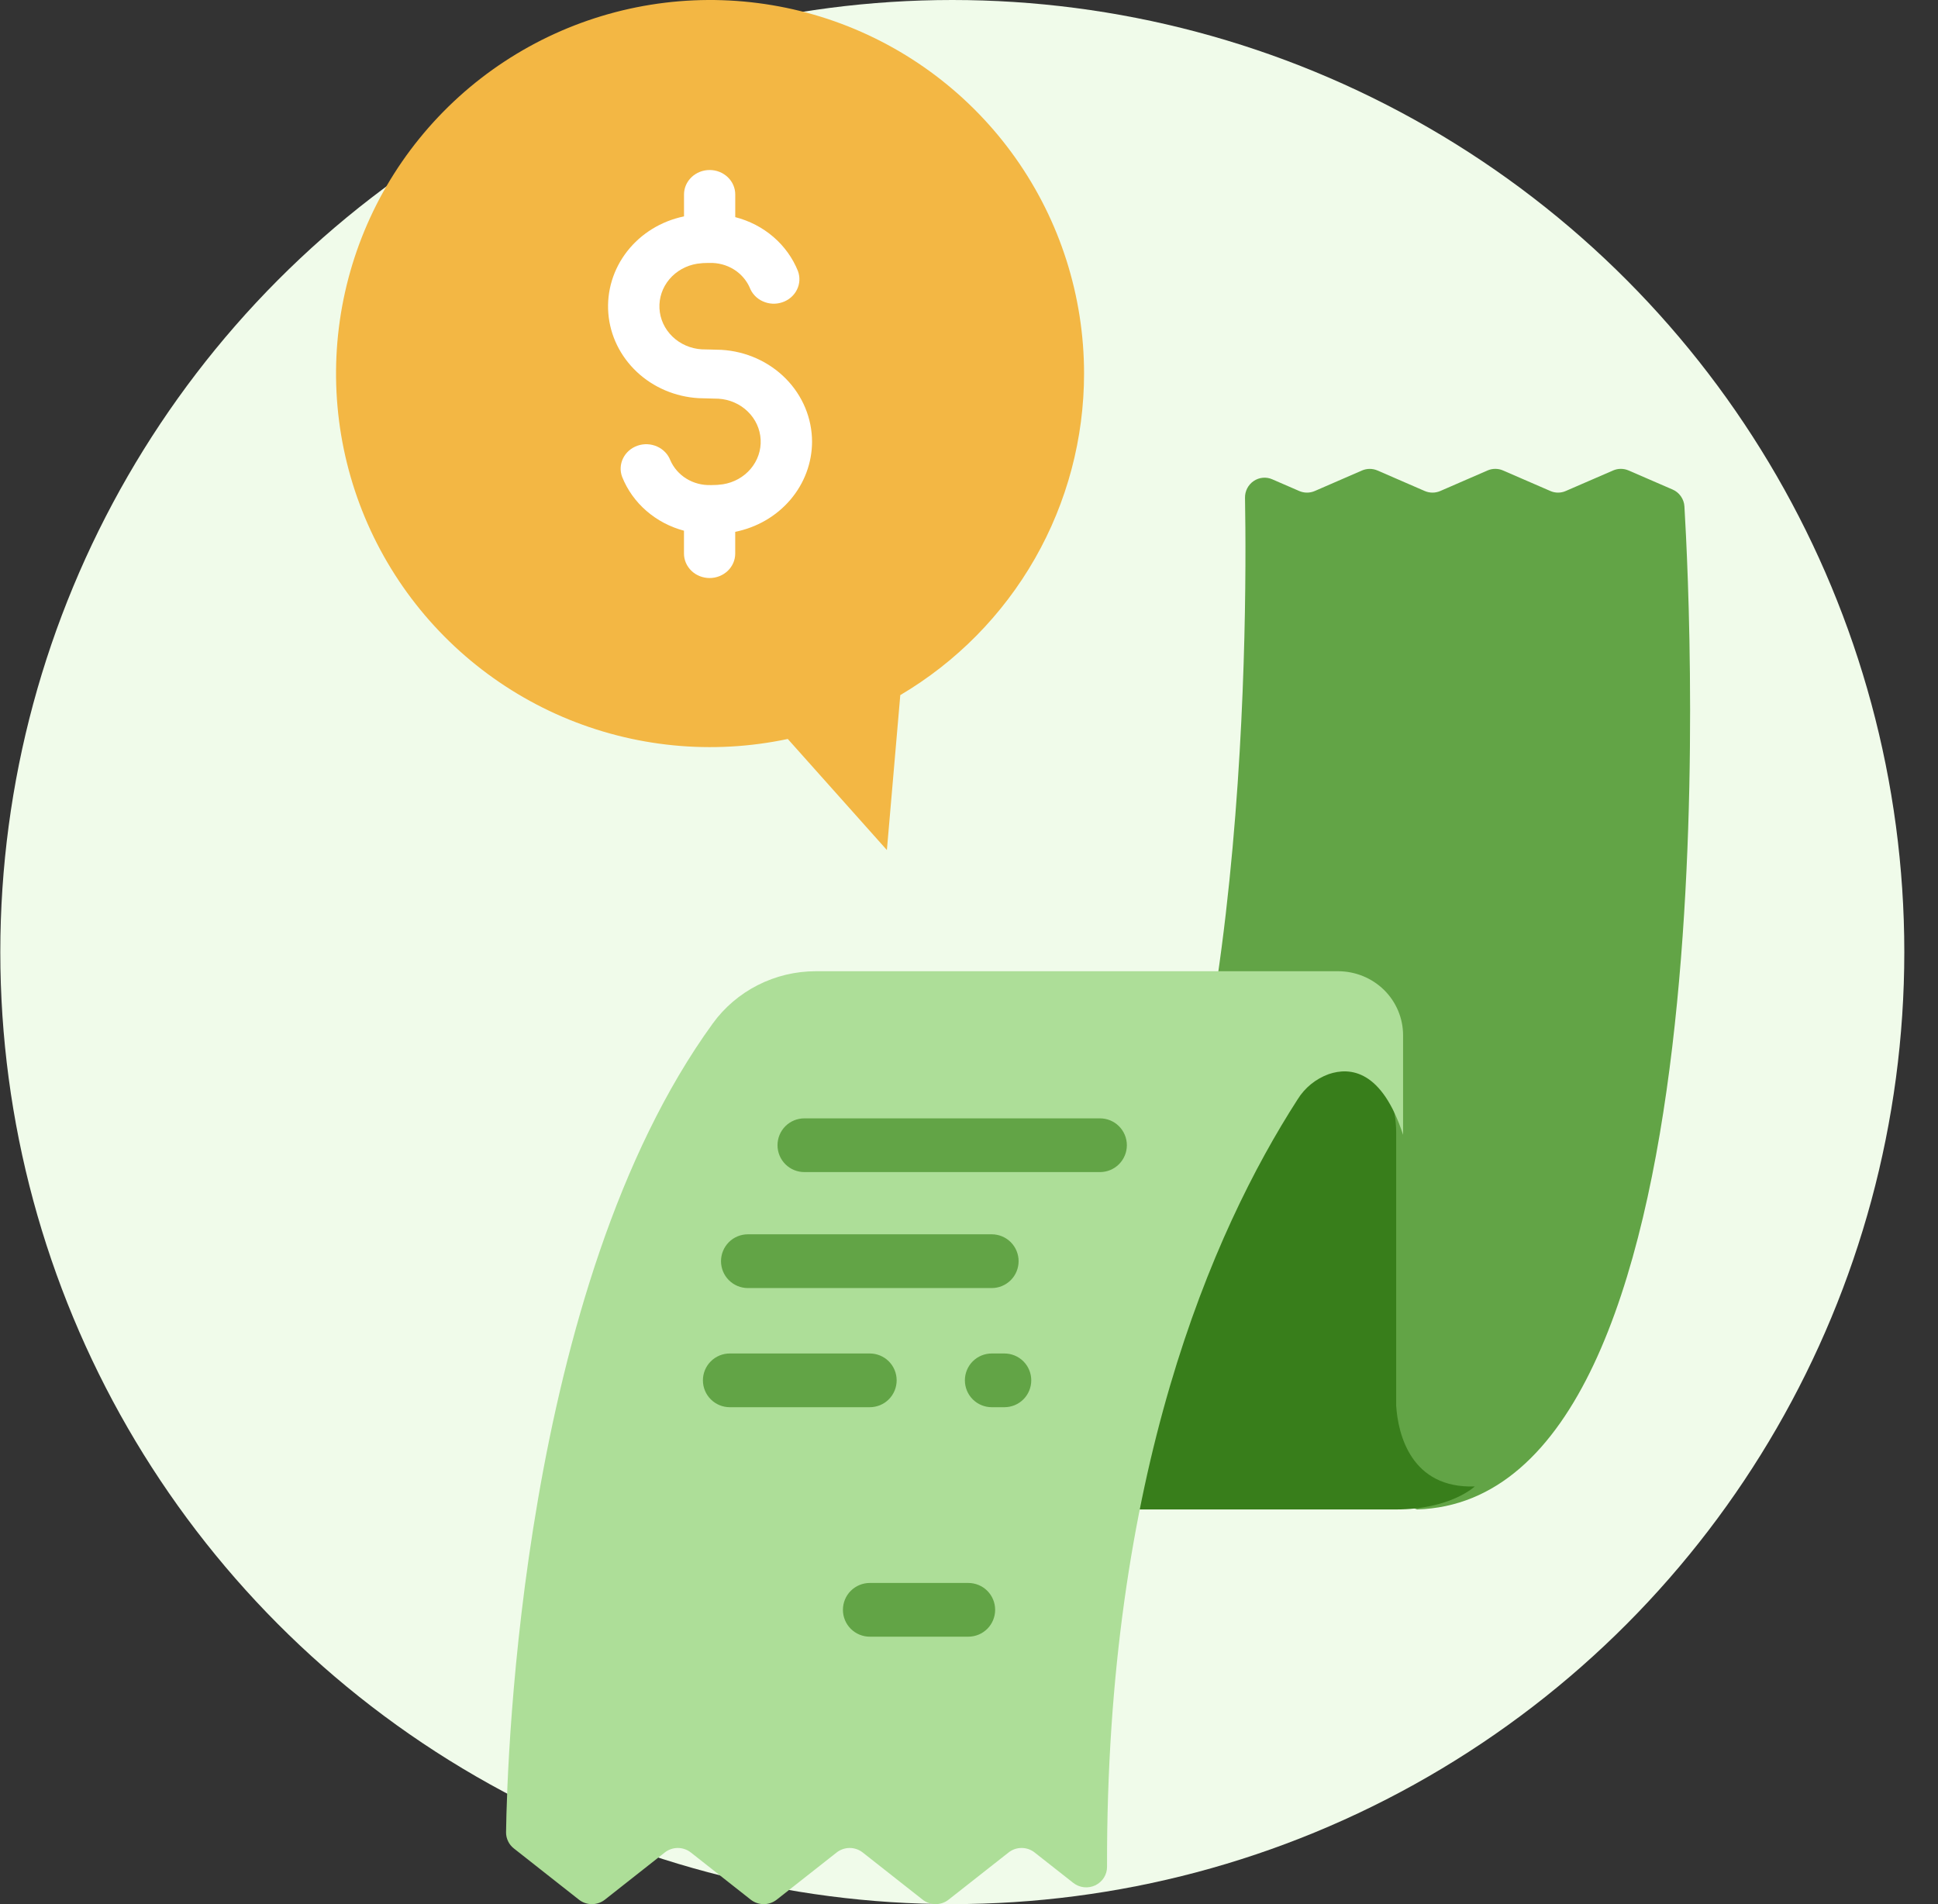 <svg width="57" height="56" viewBox="0 0 57 56" fill="none" xmlns="http://www.w3.org/2000/svg">
<rect x="0" y="0" width="57" height="56" fill="#333333" stroke="none"/>
<circle cx="28.009" cy="28" r="28" fill="#F0FBEA"/>
<path d="M31.884 10.983C31.883 8.712 31.178 6.497 29.865 4.643C28.552 2.789 26.696 1.387 24.553 0.629C22.41 -0.128 20.084 -0.204 17.896 0.413C15.708 1.03 13.765 2.309 12.334 4.074C10.903 5.838 10.056 8.003 9.907 10.269C9.759 12.535 10.317 14.791 11.505 16.727C12.693 18.663 14.452 20.184 16.541 21.081C18.63 21.977 20.946 22.205 23.17 21.733L26.085 25L26.479 20.443C28.125 19.471 29.49 18.088 30.438 16.429C31.386 14.77 31.884 12.893 31.884 10.983Z" fill="#F3B744"/>
<path d="M23.884 12.992C23.883 12.302 23.608 11.639 23.113 11.137C22.618 10.635 21.942 10.332 21.221 10.289C21.172 10.287 21.038 10.283 20.903 10.28C20.791 10.278 20.678 10.276 20.636 10.274C20.31 10.253 20.004 10.119 19.776 9.897C19.547 9.675 19.412 9.381 19.396 9.07C19.38 8.759 19.484 8.453 19.689 8.211C19.893 7.969 20.184 7.807 20.506 7.756C20.615 7.74 20.724 7.732 20.834 7.733H20.872C21.121 7.726 21.366 7.791 21.576 7.919C21.786 8.048 21.95 8.233 22.048 8.452C22.081 8.541 22.132 8.623 22.198 8.693C22.264 8.764 22.344 8.821 22.434 8.861C22.523 8.902 22.62 8.926 22.719 8.931C22.817 8.936 22.916 8.922 23.01 8.89C23.103 8.859 23.189 8.81 23.262 8.747C23.336 8.684 23.396 8.607 23.438 8.522C23.481 8.437 23.506 8.345 23.511 8.25C23.516 8.156 23.502 8.062 23.469 7.972C23.315 7.588 23.067 7.243 22.747 6.968C22.427 6.692 22.042 6.493 21.625 6.386V5.719C21.625 5.528 21.546 5.346 21.405 5.211C21.263 5.076 21.072 5 20.872 5C20.672 5 20.48 5.076 20.339 5.211C20.198 5.346 20.118 5.528 20.118 5.719V6.364C19.449 6.502 18.855 6.867 18.446 7.391C18.037 7.915 17.84 8.563 17.892 9.215C17.944 9.867 18.242 10.478 18.73 10.937C19.217 11.395 19.863 11.67 20.546 11.71C20.596 11.713 20.733 11.716 20.87 11.719C20.981 11.721 21.091 11.723 21.133 11.726C21.458 11.746 21.764 11.88 21.992 12.102C22.221 12.324 22.356 12.618 22.372 12.929C22.388 13.24 22.284 13.546 22.079 13.788C21.875 14.03 21.584 14.192 21.262 14.243C21.154 14.259 21.044 14.267 20.934 14.266C20.922 14.266 20.91 14.266 20.897 14.266C20.646 14.273 20.399 14.207 20.189 14.078C19.978 13.948 19.814 13.76 19.717 13.54C19.649 13.36 19.509 13.214 19.328 13.133C19.148 13.052 18.94 13.042 18.752 13.107C18.564 13.172 18.411 13.305 18.326 13.478C18.241 13.65 18.231 13.848 18.299 14.027C18.451 14.408 18.695 14.75 19.011 15.024C19.327 15.299 19.706 15.499 20.117 15.608V16.281C20.117 16.471 20.197 16.654 20.338 16.789C20.479 16.924 20.671 17 20.871 17C21.071 17 21.262 16.924 21.404 16.789C21.545 16.654 21.624 16.471 21.624 16.281V15.641C22.262 15.513 22.834 15.181 23.246 14.698C23.657 14.216 23.882 13.614 23.884 12.992Z" fill="white"/>
<path d="M41.679 44.393C51.013 44.108 49.739 18.221 49.542 14.896C49.536 14.788 49.5 14.685 49.438 14.597C49.377 14.508 49.292 14.439 49.194 14.397L47.899 13.836C47.828 13.805 47.75 13.789 47.672 13.789C47.594 13.789 47.517 13.805 47.445 13.836L46.052 14.44C45.98 14.472 45.903 14.488 45.825 14.488C45.747 14.488 45.67 14.472 45.598 14.44L44.206 13.836C44.135 13.805 44.057 13.789 43.979 13.789C43.901 13.789 43.824 13.805 43.752 13.836L42.36 14.441C42.288 14.472 42.211 14.488 42.133 14.488C42.054 14.488 41.977 14.472 41.905 14.441L40.514 13.837C40.442 13.806 40.365 13.79 40.287 13.79C40.209 13.79 40.131 13.806 40.059 13.837L38.669 14.441C38.597 14.472 38.519 14.488 38.441 14.488C38.363 14.488 38.286 14.472 38.214 14.441L37.421 14.097C37.333 14.058 37.236 14.042 37.141 14.051C37.045 14.06 36.953 14.093 36.873 14.147C36.793 14.201 36.728 14.275 36.683 14.361C36.639 14.447 36.616 14.543 36.618 14.64C36.688 18.617 36.654 34.646 31.769 40.622L41.679 44.393Z" fill="#62A446"/>
<path d="M41.064 41.338V33.309C41.064 30.297 36.948 29.619 36.948 29.619L32.824 44.393H41.064C42.663 44.393 43.377 43.716 43.377 43.716C41.51 43.783 41.117 42.195 41.064 41.338Z" fill="#387E1B"/>
<path d="M20.962 30.103C15.339 37.855 14.916 51.694 14.884 53.886C14.883 53.977 14.903 54.068 14.943 54.15C14.982 54.233 15.041 54.306 15.114 54.363L17.027 55.869C17.135 55.955 17.27 56.001 17.409 56.001C17.548 56.001 17.683 55.955 17.791 55.869L19.553 54.481C19.662 54.396 19.797 54.349 19.935 54.349C20.074 54.349 20.209 54.396 20.318 54.481L22.08 55.869C22.189 55.955 22.324 56.001 22.463 56.001C22.602 56.001 22.736 55.955 22.845 55.869L24.608 54.481C24.717 54.396 24.852 54.349 24.991 54.349C25.13 54.349 25.265 54.396 25.373 54.481L27.136 55.869C27.244 55.955 27.379 56.001 27.518 56.001C27.657 56.001 27.792 55.955 27.9 55.869L29.665 54.481C29.773 54.395 29.908 54.349 30.047 54.349C30.186 54.349 30.321 54.395 30.429 54.481L31.567 55.376C31.657 55.447 31.766 55.491 31.881 55.504C31.996 55.516 32.112 55.497 32.216 55.447C32.319 55.397 32.407 55.32 32.468 55.223C32.529 55.127 32.561 55.016 32.56 54.902C32.531 43.401 35.653 36.235 38.165 32.333C38.376 31.991 38.698 31.73 39.078 31.591C39.714 31.374 40.644 31.472 41.267 33.374V30.443C41.266 29.945 41.065 29.467 40.707 29.114C40.348 28.762 39.862 28.564 39.355 28.564H23.993C23.399 28.564 22.815 28.704 22.288 28.972C21.761 29.24 21.306 29.627 20.962 30.103Z" fill="#ADDE98"/>
<path d="M32.352 34.471H23.658C23.448 34.471 23.247 34.388 23.099 34.24C22.951 34.092 22.868 33.891 22.868 33.681C22.868 33.471 22.951 33.27 23.099 33.122C23.247 32.974 23.448 32.891 23.658 32.891H32.352C32.562 32.891 32.763 32.974 32.911 33.122C33.059 33.27 33.143 33.471 33.143 33.681C33.143 33.891 33.059 34.092 32.911 34.24C32.763 34.388 32.562 34.471 32.352 34.471Z" fill="#62A446"/>
<path d="M29.169 37.882H21.996C21.787 37.882 21.585 37.798 21.437 37.65C21.289 37.502 21.206 37.301 21.206 37.091C21.206 36.882 21.289 36.681 21.437 36.532C21.585 36.384 21.787 36.301 21.996 36.301H29.169C29.378 36.301 29.579 36.384 29.728 36.532C29.876 36.681 29.959 36.882 29.959 37.091C29.959 37.301 29.876 37.502 29.728 37.65C29.579 37.798 29.378 37.882 29.169 37.882Z" fill="#62A446"/>
<path d="M25.582 41.386H21.464C21.255 41.386 21.054 41.303 20.906 41.155C20.757 41.007 20.674 40.806 20.674 40.596C20.674 40.386 20.757 40.185 20.906 40.037C21.054 39.889 21.255 39.806 21.464 39.806H25.582C25.791 39.806 25.993 39.889 26.141 40.037C26.289 40.185 26.372 40.386 26.372 40.596C26.372 40.806 26.289 41.007 26.141 41.155C25.993 41.303 25.791 41.386 25.582 41.386Z" fill="#62A446"/>
<path d="M29.54 41.386H29.169C28.96 41.386 28.759 41.303 28.61 41.155C28.462 41.007 28.379 40.806 28.379 40.596C28.379 40.386 28.462 40.185 28.61 40.037C28.759 39.889 28.96 39.806 29.169 39.806H29.541C29.751 39.806 29.952 39.889 30.1 40.037C30.248 40.185 30.331 40.386 30.331 40.596C30.331 40.806 30.248 41.007 30.1 41.155C29.952 41.303 29.751 41.386 29.541 41.386H29.54Z" fill="#62A446"/>
<path d="M28.479 48.135H25.582C25.373 48.135 25.172 48.052 25.023 47.904C24.875 47.756 24.792 47.555 24.792 47.345C24.792 47.135 24.875 46.934 25.023 46.786C25.172 46.638 25.373 46.555 25.582 46.555H28.479C28.689 46.555 28.89 46.638 29.038 46.786C29.186 46.934 29.269 47.135 29.269 47.345C29.269 47.555 29.186 47.756 29.038 47.904C28.89 48.052 28.689 48.135 28.479 48.135Z" fill="#62A446"/>
</svg>
